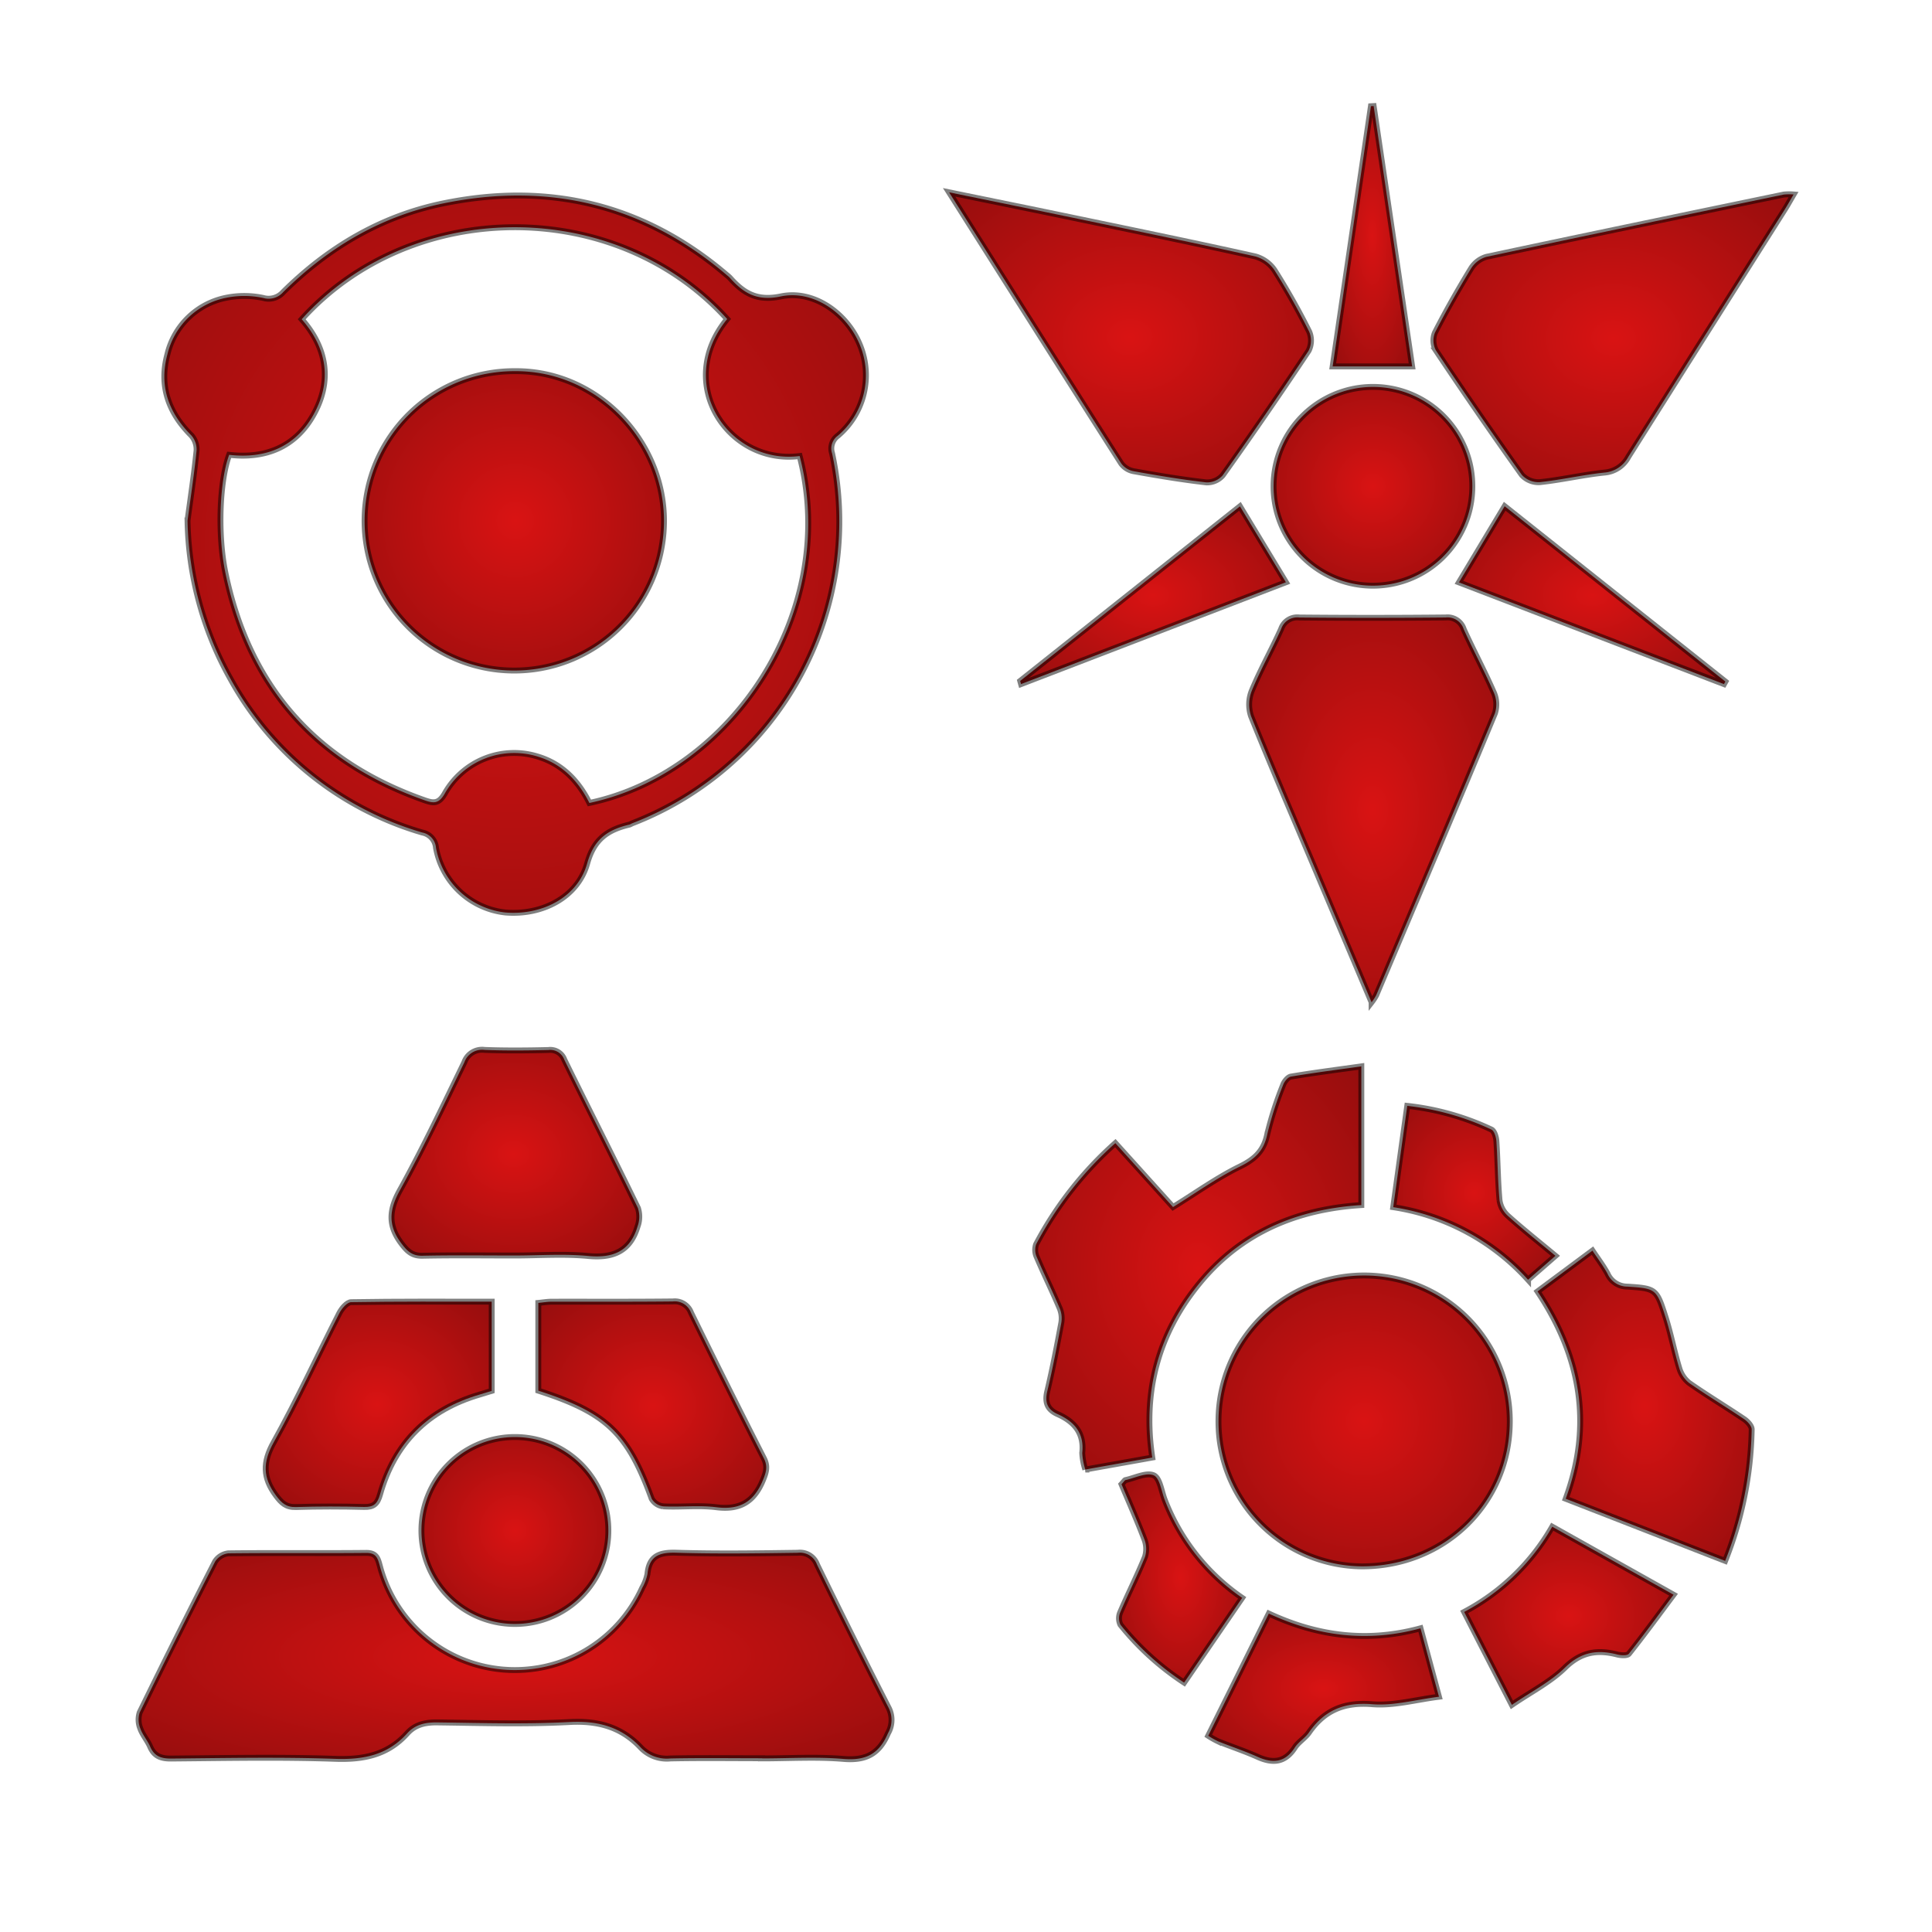 <svg xmlns="http://www.w3.org/2000/svg" xmlns:xlink="http://www.w3.org/1999/xlink" width="328" height="328" viewBox="0 0 328 328">
  <defs>
    <filter id="Rectangle_2" x="0" y="0" width="328" height="328" filterUnits="userSpaceOnUse">
      <feOffset input="SourceAlpha"/>
      <feGaussianBlur stdDeviation="3" result="blur"/>
      <feFlood flood-opacity="0.478"/>
      <feComposite operator="in" in2="blur"/>
      <feComposite in="SourceGraphic"/>
    </filter>
    <radialGradient id="radial-gradient" cx="0.5" cy="0.5" r="1.125" gradientTransform="translate(0 0)" gradientUnits="objectBoundingBox">
      <stop offset="0" stop-color="#d91313"/>
      <stop offset="1" stop-color="#6d0a0a"/>
    </radialGradient>
    <filter id="Path_16" x="197.369" y="207.043" width="68.451" height="68.381" filterUnits="userSpaceOnUse">
      <feOffset input="SourceAlpha"/>
      <feGaussianBlur stdDeviation="3" result="blur-2"/>
      <feFlood flood-opacity="0.902"/>
      <feComposite operator="in" in2="blur-2"/>
      <feComposite in="SourceGraphic"/>
    </filter>
    <filter id="Path_17" x="166.239" y="171.465" width="74.377" height="87.588" filterUnits="userSpaceOnUse">
      <feOffset input="SourceAlpha"/>
      <feGaussianBlur stdDeviation="3" result="blur-3"/>
      <feFlood flood-opacity="0.902"/>
      <feComposite operator="in" in2="blur-3"/>
      <feComposite in="SourceGraphic"/>
    </filter>
    <filter id="Path_18" x="251.349" y="202.605" width="55.539" height="72.041" filterUnits="userSpaceOnUse">
      <feOffset input="SourceAlpha"/>
      <feGaussianBlur stdDeviation="3" result="blur-4"/>
      <feFlood flood-opacity="0.902"/>
      <feComposite operator="in" in2="blur-4"/>
      <feComposite in="SourceGraphic"/>
    </filter>
    <filter id="Path_19" x="238.899" y="249.515" width="54.967" height="49.659" filterUnits="userSpaceOnUse">
      <feOffset input="SourceAlpha"/>
      <feGaussianBlur stdDeviation="3" result="blur-5"/>
      <feFlood flood-opacity="0.902"/>
      <feComposite operator="in" in2="blur-5"/>
      <feComposite in="SourceGraphic"/>
    </filter>
    <filter id="Path_20" x="195.475" y="264.281" width="58.452" height="44.143" filterUnits="userSpaceOnUse">
      <feOffset input="SourceAlpha"/>
      <feGaussianBlur stdDeviation="3" result="blur-6"/>
      <feFlood flood-opacity="0.902"/>
      <feComposite operator="in" in2="blur-6"/>
      <feComposite in="SourceGraphic"/>
    </filter>
    <filter id="Path_21" x="226.966" y="178.196" width="46.879" height="48.771" filterUnits="userSpaceOnUse">
      <feOffset input="SourceAlpha"/>
      <feGaussianBlur stdDeviation="3" result="blur-7"/>
      <feFlood flood-opacity="0.902"/>
      <feComposite operator="in" in2="blur-7"/>
      <feComposite in="SourceGraphic"/>
    </filter>
    <filter id="Path_22" x="180.463" y="240.85" width="40.121" height="54.497" filterUnits="userSpaceOnUse">
      <feOffset input="SourceAlpha"/>
      <feGaussianBlur stdDeviation="3" result="blur-8"/>
      <feFlood flood-opacity="0.902"/>
      <feComposite operator="in" in2="blur-8"/>
      <feComposite in="SourceGraphic"/>
    </filter>
    <filter id="Path_23" x="18.387" y="23.687" width="138.136" height="140.787" filterUnits="userSpaceOnUse">
      <feOffset input="SourceAlpha"/>
      <feGaussianBlur stdDeviation="3" result="blur-9"/>
      <feFlood flood-opacity="0.902"/>
      <feComposite operator="in" in2="blur-9"/>
      <feComposite in="SourceGraphic"/>
    </filter>
    <filter id="Path_24" x="52.397" y="53.512" width="69.829" height="69.827" filterUnits="userSpaceOnUse">
      <feOffset input="SourceAlpha"/>
      <feGaussianBlur stdDeviation="3" result="blur-10"/>
      <feFlood flood-opacity="0.902"/>
      <feComposite operator="in" in2="blur-10"/>
      <feComposite in="SourceGraphic"/>
    </filter>
    <filter id="Path_7" x="14.021" y="254.082" width="146.881" height="54.077" filterUnits="userSpaceOnUse">
      <feOffset input="SourceAlpha"/>
      <feGaussianBlur stdDeviation="3" result="blur-11"/>
      <feFlood flood-opacity="0.8"/>
      <feComposite operator="in" in2="blur-11"/>
      <feComposite in="SourceGraphic"/>
    </filter>
    <filter id="Path_8" x="57.06" y="168.698" width="60.98" height="54.099" filterUnits="userSpaceOnUse">
      <feOffset input="SourceAlpha"/>
      <feGaussianBlur stdDeviation="3" result="blur-12"/>
      <feFlood flood-opacity="0.8"/>
      <feComposite operator="in" in2="blur-12"/>
      <feComposite in="SourceGraphic"/>
    </filter>
    <filter id="Path_9" x="35.698" y="211.48" width="57.28" height="53.875" filterUnits="userSpaceOnUse">
      <feOffset input="SourceAlpha"/>
      <feGaussianBlur stdDeviation="3" result="blur-13"/>
      <feFlood flood-opacity="0.8"/>
      <feComposite operator="in" in2="blur-13"/>
      <feComposite in="SourceGraphic"/>
    </filter>
    <filter id="Path_10" x="81.891" y="211.419" width="57.632" height="54.056" filterUnits="userSpaceOnUse">
      <feOffset input="SourceAlpha"/>
      <feGaussianBlur stdDeviation="3" result="blur-14"/>
      <feFlood flood-opacity="0.8"/>
      <feComposite operator="in" in2="blur-14"/>
      <feComposite in="SourceGraphic"/>
    </filter>
    <filter id="Path_11" x="62.049" y="234.451" width="50.763" height="50.761" filterUnits="userSpaceOnUse">
      <feOffset input="SourceAlpha"/>
      <feGaussianBlur stdDeviation="3" result="blur-15"/>
      <feFlood flood-opacity="0.8"/>
      <feComposite operator="in" in2="blur-15"/>
      <feComposite in="SourceGraphic"/>
    </filter>
    <filter id="Path_25" x="233.836" y="23.486" width="80.503" height="67.879" filterUnits="userSpaceOnUse">
      <feOffset input="SourceAlpha"/>
      <feGaussianBlur stdDeviation="3" result="blur-16"/>
      <feFlood flood-opacity="0.902"/>
      <feComposite operator="in" in2="blur-16"/>
      <feComposite in="SourceGraphic"/>
    </filter>
    <filter id="Path_26" x="151.075" y="22.923" width="81.016" height="68.476" filterUnits="userSpaceOnUse">
      <feOffset input="SourceAlpha"/>
      <feGaussianBlur stdDeviation="3" result="blur-17"/>
      <feFlood flood-opacity="0.902"/>
      <feComposite operator="in" in2="blur-17"/>
      <feComposite in="SourceGraphic"/>
    </filter>
    <filter id="Path_27" x="202.561" y="95.295" width="60.983" height="84.841" filterUnits="userSpaceOnUse">
      <feOffset input="SourceAlpha"/>
      <feGaussianBlur stdDeviation="3" result="blur-18"/>
      <feFlood flood-opacity="0.902"/>
      <feComposite operator="in" in2="blur-18"/>
      <feComposite in="SourceGraphic"/>
    </filter>
    <filter id="Path_28" x="206.717" y="56.188" width="52.744" height="52.744" filterUnits="userSpaceOnUse">
      <feOffset input="SourceAlpha"/>
      <feGaussianBlur stdDeviation="3" result="blur-19"/>
      <feFlood flood-opacity="0.902"/>
      <feComposite operator="in" in2="blur-19"/>
      <feComposite in="SourceGraphic"/>
    </filter>
    <filter id="Path_29" x="163.631" y="76.215" width="64.417" height="49.584" filterUnits="userSpaceOnUse">
      <feOffset input="SourceAlpha"/>
      <feGaussianBlur stdDeviation="3" result="blur-20"/>
      <feFlood flood-opacity="0.902"/>
      <feComposite operator="in" in2="blur-20"/>
      <feComposite in="SourceGraphic"/>
    </filter>
    <filter id="Path_30" x="237.954" y="76.195" width="64.618" height="49.57" filterUnits="userSpaceOnUse">
      <feOffset input="SourceAlpha"/>
      <feGaussianBlur stdDeviation="3" result="blur-21"/>
      <feFlood flood-opacity="0.902"/>
      <feComposite operator="in" in2="blur-21"/>
      <feComposite in="SourceGraphic"/>
    </filter>
    <filter id="Path_31" x="216.67" y="8.483" width="32.651" height="63.219" filterUnits="userSpaceOnUse">
      <feOffset input="SourceAlpha"/>
      <feGaussianBlur stdDeviation="3" result="blur-22"/>
      <feFlood flood-opacity="0.902"/>
      <feComposite operator="in" in2="blur-22"/>
      <feComposite in="SourceGraphic"/>
    </filter>
  </defs>
  <g id="Group_9" data-name="Group 9" transform="translate(29 2930)">
    <g transform="matrix(1, 0, 0, 1, -29, -2930)" filter="url(#Rectangle_2)">
      <g id="Rectangle_2-2" data-name="Rectangle 2" transform="translate(9 9)" fill="rgba(255,255,255,0)" stroke="rgba(255,255,255,0.62)" stroke-linecap="round" stroke-width="2">
        <rect width="310" height="310" rx="27" stroke="none"/>
        <rect x="1" y="1" width="308" height="308" rx="26" fill="none"/>
      </g>
    </g>
    <g id="Group_8" data-name="Group 8" transform="translate(-366 60)">
      <g id="navBranchDiplo" transform="translate(512.739 -2808.959)">
        <g transform="matrix(1, 0, 0, 1, -175.74, -181.04)" filter="url(#Path_16)">
          <path id="Path_16-2" data-name="Path 16" d="M106.59,134.342a24.725,24.725,0,1,1,49.45.111c-.012,13.809-11.039,24.614-25.111,24.6a24.579,24.579,0,0,1-24.339-24.711Z" transform="translate(100.28 106.87)" stroke="rgba(0,0,0,0.5)" stroke-width="1" fill="url(#radial-gradient)"/>
        </g>
        <g transform="matrix(1, 0, 0, 1, -175.74, -181.04)" filter="url(#Path_17)">
          <path id="Path_17-2" data-name="Path 17" d="M73.207,115.329c-3.874.7-7.562,1.35-11.366,2.034a10.672,10.672,0,0,1-.526-2.828c.374-3.36-1.344-5.306-4.172-6.574-1.741-.783-2.209-1.987-1.765-3.874.906-3.816,1.648-7.679,2.367-11.541a4.509,4.509,0,0,0-.216-2.46c-1.245-2.957-2.671-5.832-3.927-8.783a2.914,2.914,0,0,1-.111-2.186A61.378,61.378,0,0,1,66.936,61.952c3.354,3.711,6.65,7.363,9.794,10.852,3.863-2.384,7.422-4.95,11.308-6.855,2.571-1.262,4.12-2.671,4.7-5.552a59.877,59.877,0,0,1,2.676-8.316c.2-.579.812-1.338,1.332-1.426,3.857-.649,7.737-1.145,11.951-1.736V72.47c-10.917.678-20.4,4.623-27.467,13.248Q70.685,98.56,73.207,115.329Z" transform="translate(122.42 132.12)" stroke="rgba(0,0,0,0.5)" stroke-width="1" fill="url(#radial-gradient)"/>
        </g>
        <g transform="matrix(1, 0, 0, 1, -175.74, -181.04)" filter="url(#Path_18)">
          <path id="Path_18-2" data-name="Path 18" d="M199.27,109.371c3.15-2.338,6.118-4.546,9.327-6.931.912,1.379,1.829,2.589,2.548,3.9a3.684,3.684,0,0,0,3.366,2.209c4.9.316,4.961.4,6.5,5.207.906,2.84,1.455,5.791,2.326,8.643a4.991,4.991,0,0,0,1.671,2.507c3.045,2.127,6.241,4.05,9.321,6.13.584.392,1.309,1.175,1.3,1.759a63.346,63.346,0,0,1-4.506,22.323c-9.011-3.518-17.888-6.977-27.068-10.554C208.638,132.074,206.68,120.456,199.27,109.371Z" transform="translate(61.76 109.88)" stroke="rgba(0,0,0,0.5)" stroke-width="1" fill="url(#radial-gradient)"/>
        </g>
        <g transform="matrix(1, 0, 0, 1, -175.74, -181.04)" filter="url(#Path_19)">
          <path id="Path_19-2" data-name="Path 19" d="M186.065,212.9c-2.828-5.5-5.417-10.536-8.1-15.778a37.286,37.286,0,0,0,14.954-14.469c6.767,3.793,13.4,7.509,20.6,11.547-2.618,3.495-5.037,6.808-7.585,10.016-.286.362-1.373.286-2.016.123-3.384-.865-6.136-.421-8.847,2.25C192.564,209.04,189.279,210.694,186.065,212.9Z" transform="translate(70.61 76.54)" stroke="rgba(0,0,0,0.5)" stroke-width="1" fill="url(#radial-gradient)"/>
        </g>
        <g transform="matrix(1, 0, 0, 1, -175.74, -181.04)" filter="url(#Path_20)">
          <path id="Path_20-2" data-name="Path 20" d="M139.644,210.391c1.04,3.863,2,7.433,3.132,11.617-3.945.5-7.7,1.566-11.343,1.268-4.733-.386-8.1,1.011-10.735,4.809-.654.947-1.771,1.584-2.39,2.542-1.654,2.571-3.728,2.752-6.323,1.584-2.186-.982-4.476-1.736-6.7-2.63a15.222,15.222,0,0,1-1.683-.947c3.413-6.878,6.8-13.7,10.291-20.745C122.131,211.729,130.616,212.846,139.644,210.391Z" transform="translate(101.52 66.05)" stroke="rgba(0,0,0,0.5)" stroke-width="1" fill="url(#radial-gradient)"/>
        </g>
        <g transform="matrix(1, 0, 0, 1, -175.74, -181.04)" filter="url(#Path_21)">
          <path id="Path_21-2" data-name="Path 21" d="M157.34,77.594c.818-5.908,1.584-11.448,2.384-17.2a44.853,44.853,0,0,1,14.282,4.021c.5.228.806,1.3.853,1.993.222,3.343.234,6.7.532,10.034a4.4,4.4,0,0,0,1.4,2.612c2.53,2.279,5.207,4.395,8.094,6.8-1.718,1.5-3.109,2.712-4.652,4.061A38.7,38.7,0,0,0,157.34,77.594Z" transform="translate(79.19 127.35)" stroke="rgba(0,0,0,0.5)" stroke-width="1" fill="url(#radial-gradient)"/>
        </g>
        <g transform="matrix(1, 0, 0, 1, -175.74, -181.04)" filter="url(#Path_22)">
          <path id="Path_22-2" data-name="Path 22" d="M98.6,188.413c-3.331,4.862-6.533,9.537-9.858,14.387a46.61,46.61,0,0,1-10.811-9.829,2.565,2.565,0,0,1-.018-2.139c1.344-3.15,2.9-6.206,4.184-9.379a4.491,4.491,0,0,0-.1-2.974c-1.227-3.232-2.641-6.4-3.886-9.356.479-.508.561-.684.672-.707,1.625-.351,3.547-1.344,4.8-.806,1.034.45,1.3,2.712,1.876,4.184A35.813,35.813,0,0,0,98.6,188.413Z" transform="translate(112.29 82.86)" stroke="rgba(0,0,0,0.5)" stroke-width="1" fill="url(#radial-gradient)"/>
        </g>
      </g>
      <g id="navBranchLogi" transform="translate(364.892 -2956.806)">
        <g transform="matrix(1, 0, 0, 1, -27.89, -33.19)" filter="url(#Path_23)">
          <path id="Path_23-2" data-name="Path 23" d="M52.1,109.846c.532-3.962,1.128-7.912,1.531-11.886a3.606,3.606,0,0,0-.906-2.571c-3.88-3.863-5.487-8.421-4.05-13.727A12.824,12.824,0,0,1,58.7,72.031a15.562,15.562,0,0,1,6.235.035,3.279,3.279,0,0,0,3.413-1C75.98,63.5,84.968,58.18,95.51,56.018c17.94-3.682,34.116.193,48.164,12.19a4.963,4.963,0,0,1,.491.438c2.32,2.6,4.564,4.015,8.666,3.161,5.651-1.175,11.331,2.986,13.458,8.351a13.444,13.444,0,0,1-3.789,15.3,2.667,2.667,0,0,0-.976,3,54.947,54.947,0,0,1-33.987,62.82,3.474,3.474,0,0,1-.392.193c-3.611.859-6.013,2.361-7.194,6.58-1.625,5.815-7.7,8.871-13.891,8.351a13.479,13.479,0,0,1-11.781-10.975,2.871,2.871,0,0,0-2.326-2.6,54.724,54.724,0,0,1-32.6-26.163,56.891,56.891,0,0,1-7.258-26.818ZM71.479,75.689c4.278,4.885,5.2,10.414,2.045,16.123-3.062,5.54-8.152,7.609-14.358,6.89-1.625,4.365-2,13.382-.666,19.91q5.961,29.006,33.97,38.779c1.49.52,2.332.479,3.278-1.145a13.514,13.514,0,0,1,15.953-6.27c4.05,1.262,6.767,4.137,8.62,7.831,24.281-5.143,42.543-32.591,35.694-58.9-11.991,1.537-21.353-12.184-12.3-23.258C124.768,54.7,90.1,55.02,71.479,75.689Z" transform="translate(-20.26 -21.49)" stroke="rgba(0,0,0,0.5)" stroke-width="1" fill="url(#radial-gradient)"/>
        </g>
        <g transform="matrix(1, 0, 0, 1, -27.89, -33.19)" filter="url(#Path_24)">
          <path id="Path_24-2" data-name="Path 24" d="M131.864,105.709c14.306-.111,25.666,12.307,25.3,26.04a25.413,25.413,0,1,1-25.3-26.04Z" transform="translate(-44.45 -42.7)" stroke="rgba(0,0,0,0.5)" stroke-width="1" fill="url(#radial-gradient)"/>
        </g>
      </g>
      <g id="Group_6" data-name="Group 6" transform="translate(360.521 -2811.757)">
        <g transform="matrix(1, 0, 0, 1, -23.52, -178.24)" filter="url(#Path_7)">
          <path id="Path_7-2" data-name="Path 7" d="M105.354,207.56c-5.2,0-10.391-.075-15.589.035a6.1,6.1,0,0,1-4.972-1.806c-3.3-3.543-7.286-4.64-12.147-4.378-7.437.392-14.915.166-22.372.065-2.058-.03-3.814.322-5.2,1.872C41.789,207,37.708,207.827,32.9,207.66c-9.289-.322-18.6-.131-27.9-.05-1.711.015-2.848-.4-3.548-2.023-.463-1.072-1.293-1.993-1.671-3.08a4,4,0,0,1-.1-2.727q6.272-12.862,12.791-25.6a3.089,3.089,0,0,1,2.254-1.409c7.8-.1,15.589.005,23.379-.075,1.756-.02,1.993.931,2.35,2.244a23.713,23.713,0,0,0,44.539,3.688,7.931,7.931,0,0,0,.886-2.335c.3-3.1,2.023-3.714,4.9-3.628,6.864.211,13.743.106,20.611.01a3.082,3.082,0,0,1,3.271,2q5.948,12.183,12.127,24.254a4.531,4.531,0,0,1-.075,4.378c-1.5,3.527-3.754,4.685-7.548,4.368-4.579-.382-9.209-.091-13.818-.091C105.354,207.565,105.354,207.565,105.354,207.56Z" transform="translate(24.04 90.94)" stroke="rgba(0,0,0,0.5)" stroke-width="1" fill="url(#radial-gradient)"/>
        </g>
        <g transform="matrix(1, 0, 0, 1, -23.52, -178.24)" filter="url(#Path_8)">
          <path id="Path_8-2" data-name="Path 8" d="M105.665,37.937c-5.193,0-10.391-.07-15.584.04-1.751.035-2.571-.75-3.573-2.073-2.315-3.059-2.113-5.7-.267-9.033,3.93-7.1,7.4-14.447,10.95-21.748a3.186,3.186,0,0,1,3.447-2.088c3.6.136,7.206.1,10.809.015a2.526,2.526,0,0,1,2.7,1.635c4.136,8.409,8.4,16.757,12.5,25.185a4.8,4.8,0,0,1-.06,3.135c-1.243,4.167-4.1,5.425-8.363,5.012C114.073,37.625,109.851,37.937,105.665,37.937Z" transform="translate(-18.35 175.21)" stroke="rgba(0,0,0,0.5)" stroke-width="1" fill="url(#radial-gradient)"/>
        </g>
        <g transform="matrix(1, 0, 0, 1, -23.52, -178.24)" filter="url(#Path_9)">
          <path id="Path_9-2" data-name="Path 9" d="M80.737,87.953V103.1c-.639.2-1.328.413-2.028.619-8.751,2.551-14.462,8.182-16.928,16.953-.453,1.6-1.067,2.174-2.707,2.134-3.855-.1-7.714-.106-11.569.015-1.661.05-2.43-.674-3.382-1.947-2.264-3.039-2.285-5.656-.387-9.053,3.99-7.161,7.417-14.638,11.151-21.945.4-.775,1.3-1.827,1.988-1.837C64.741,87.908,72.611,87.953,80.737,87.953Z" transform="translate(2.74 133.03)" stroke="rgba(0,0,0,0.5)" stroke-width="1" fill="url(#radial-gradient)"/>
        </g>
        <g transform="matrix(1, 0, 0, 1, -23.52, -178.24)" filter="url(#Path_10)">
          <path id="Path_10-2" data-name="Path 10" d="M134.36,103.036v-14.9c.775-.075,1.495-.2,2.209-.206,6.874-.015,13.753.03,20.626-.045a2.936,2.936,0,0,1,3.08,1.9q6.084,12.4,12.364,24.712c.7,1.374.418,2.345-.131,3.688-1.5,3.678-3.885,5.148-7.9,4.64-2.969-.377-6.033,0-9.043-.151a2.639,2.639,0,0,1-1.957-1.3C149.557,110.252,145.989,106.79,134.36,103.036Z" transform="translate(-42.97 133.06)" stroke="rgba(0,0,0,0.5)" stroke-width="1" fill="url(#radial-gradient)"/>
        </g>
        <g transform="matrix(1, 0, 0, 1, -23.52, -178.24)" filter="url(#Path_11)">
          <path id="Path_11-2" data-name="Path 11" d="M94.929,149.284a15.867,15.867,0,1,1,4.581,11.344A15.867,15.867,0,0,1,94.929,149.284Z" transform="translate(-23.38 110.36)" stroke="rgba(0,0,0,0.5)" stroke-width="1" fill="url(#radial-gradient)"/>
        </g>
      </g>
      <g id="navBranchTact" transform="translate(498.129 -2972)">
        <g transform="matrix(1, 0, 0, 1, -161.13, -18)" filter="url(#Path_25)">
          <path id="Path_25-2" data-name="Path 25" d="M229.373,49.266c-.579.982-1.034,1.817-1.549,2.624q-13.262,20.941-26.5,41.9a5.042,5.042,0,0,1-4.108,2.694c-3.664.386-7.281,1.239-10.945,1.625a3.857,3.857,0,0,1-3.027-1.227q-7.451-10.449-14.58-21.119a3.558,3.558,0,0,1-.187-3.021c1.9-3.717,3.968-7.357,6.148-10.922a4.606,4.606,0,0,1,2.6-1.969c16.813-3.588,33.648-7.077,50.478-10.571A9.571,9.571,0,0,1,229.373,49.266Z" transform="translate(75.13 -16.25)" stroke="rgba(0,0,0,0.5)" stroke-width="1" fill="url(#radial-gradient)"/>
        </g>
        <g transform="matrix(1, 0, 0, 1, -161.13, -18)" filter="url(#Path_26)">
          <path id="Path_26-2" data-name="Path 26" d="M27.52,48.66c7.836,1.607,14.954,3.05,22.072,4.535,9.981,2.08,19.974,4.132,29.926,6.352a5.836,5.836,0,0,1,3.267,2.367,118.044,118.044,0,0,1,5.867,10.4,3.852,3.852,0,0,1-.111,3.261Q81.423,86.253,73.972,96.707a3.537,3.537,0,0,1-2.776,1.2c-4.149-.473-8.269-1.163-12.383-1.905a3.387,3.387,0,0,1-2.08-1.327C47.114,79.609,37.554,64.5,27.52,48.66Z" transform="translate(133.61 -16.01)" stroke="rgba(0,0,0,0.5)" stroke-width="1" fill="url(#radial-gradient)"/>
        </g>
        <g transform="matrix(1, 0, 0, 1, -161.13, -18)" filter="url(#Path_27)">
          <path id="Path_27-2" data-name="Path 27" d="M135.488,237.507c-3.419-8.076-6.755-15.942-10.081-23.808-3.483-8.234-7.03-16.439-10.367-24.731a6.277,6.277,0,0,1,.1-4.319c1.478-3.588,3.4-6.989,5-10.53a2.884,2.884,0,0,1,3.109-1.934q12.4.114,24.813-.006a2.882,2.882,0,0,1,3.068,2c1.648,3.629,3.541,7.141,5.131,10.793a4.981,4.981,0,0,1,.152,3.518c-6.644,15.971-13.4,31.889-20.143,47.82a8.614,8.614,0,0,1-.782,1.2Z" transform="translate(97.37 -67.35)" stroke="rgba(0,0,0,0.5)" stroke-width="1" fill="url(#radial-gradient)"/>
        </g>
        <g transform="matrix(1, 0, 0, 1, -161.13, -18)" filter="url(#Path_28)">
          <path id="Path_28-2" data-name="Path 28" d="M138.321,138.941a16.872,16.872,0,1,1,17.07-16.672,16.872,16.872,0,0,1-17.07,16.672Z" transform="translate(94.57 -39.51)" stroke="rgba(0,0,0,0.5)" stroke-width="1" fill="url(#radial-gradient)"/>
        </g>
        <g transform="matrix(1, 0, 0, 1, -161.13, -18)" filter="url(#Path_29)">
          <path id="Path_29-2" data-name="Path 29" d="M48.18,169.535c12.336-9.8,24.672-19.606,37.312-29.645,2.583,4.272,5.078,8.392,7.8,12.891-15.159,5.826-30.06,11.553-44.968,17.286C48.273,169.892,48.227,169.711,48.18,169.535Z" transform="translate(125.02 -53.93)" stroke="rgba(0,0,0,0.5)" stroke-width="1" fill="url(#radial-gradient)"/>
        </g>
        <g transform="matrix(1, 0, 0, 1, -161.13, -18)" filter="url(#Path_30)">
          <path id="Path_30-2" data-name="Path 30" d="M220.631,170.051,175.64,152.783c2.589-4.319,5.055-8.427,7.761-12.932,12.587,10,25.029,19.886,37.47,29.768C220.789,169.758,220.713,169.9,220.631,170.051Z" transform="translate(72.05 -53.91)" stroke="rgba(0,0,0,0.5)" stroke-width="1" fill="url(#radial-gradient)"/>
        </g>
        <g transform="matrix(1, 0, 0, 1, -161.13, -18)" filter="url(#Path_31)">
          <path id="Path_31-2" data-name="Path 31" d="M152.453,67.792H138.96c2.186-14.837,4.342-29.5,6.5-44.173.152-.012.3-.023.456-.029C148.088,38.24,150.25,52.9,152.453,67.792Z" transform="translate(87.29 -5.59)" stroke="rgba(0,0,0,0.5)" stroke-width="1" fill="url(#radial-gradient)"/>
        </g>
      </g>
    </g>
  </g>
</svg>
